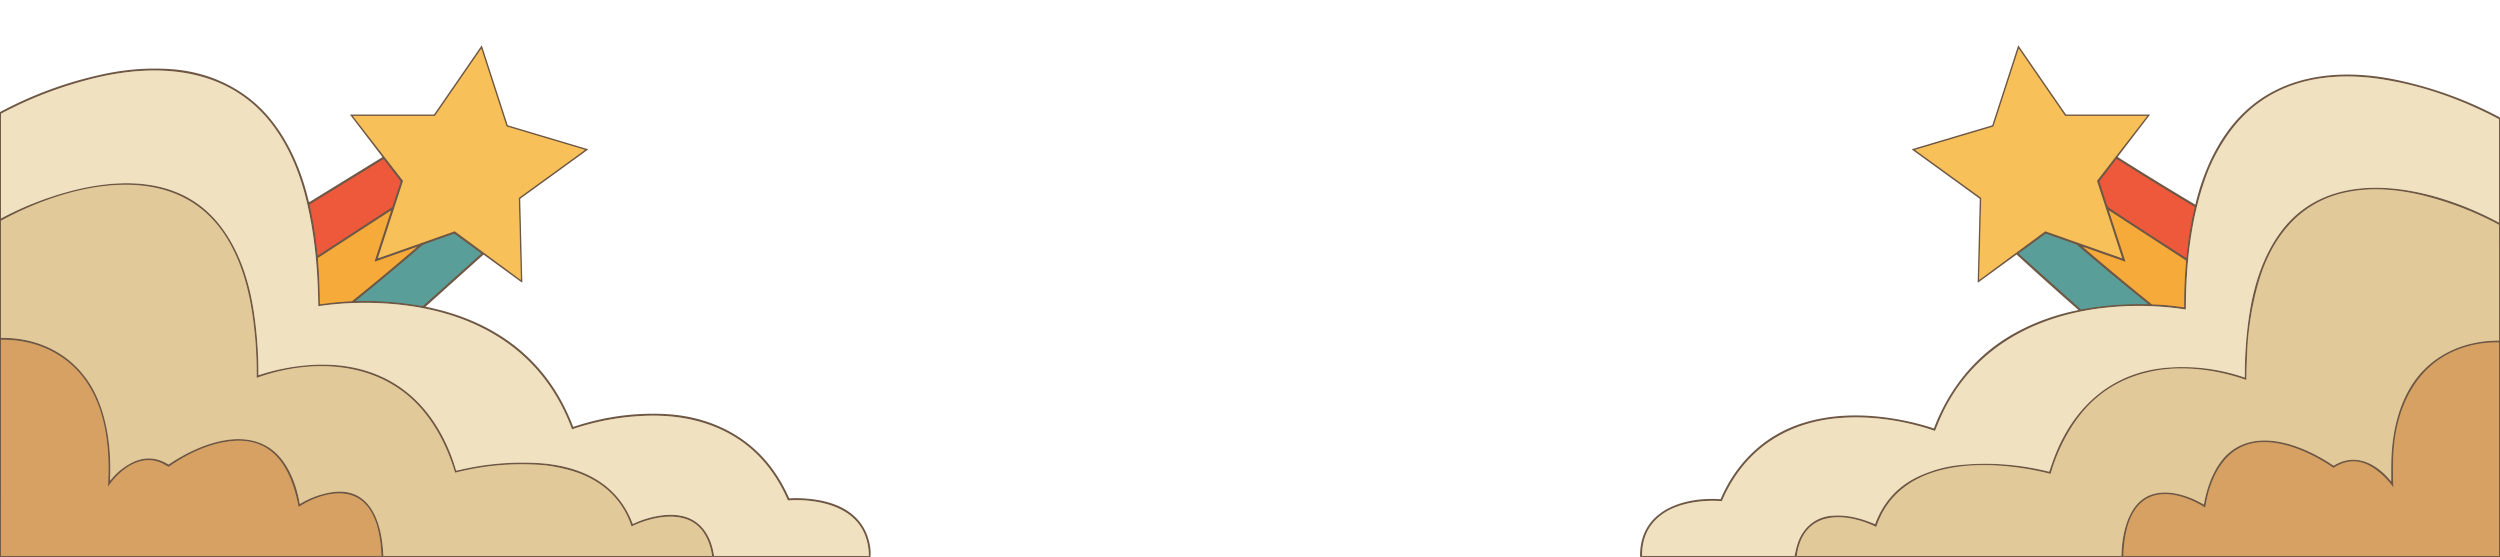 <?xml version="1.0" encoding="UTF-8" standalone="no"?>
<!DOCTYPE svg PUBLIC "-//W3C//DTD SVG 1.1//EN" "http://www.w3.org/Graphics/SVG/1.1/DTD/svg11.dtd">
<svg xmlns="http://www.w3.org/2000/svg" version="1.1" viewBox="0.00 0.00 3066.00 683.00">
<g stroke-width="2.00" fill="none" stroke-linecap="butt">
<path stroke="#b38c4f" vector-effect="non-scaling-stroke" d="
  M 621.38 155.22
  A 0.34 0.34 0.0 0 1 621.15 155.00
  L 590.48 60.35
  A 0.34 0.34 0.0 0 0 589.88 60.26
  L 533.52 142.03
  A 0.34 0.34 0.0 0 1 533.24 142.18
  L 433.37 142.17
  A 0.34 0.34 0.0 0 0 433.10 142.72
  L 494.26 221.68
  A 0.34 0.34 0.0 0 1 494.31 221.99
  L 463.68 316.09
  A 0.34 0.34 0.0 0 0 464.12 316.51
  L 557.53 283.58
  A 0.34 0.34 0.0 0 1 557.84 283.63
  L 638.21 342.91
  A 0.34 0.34 0.0 0 0 638.75 342.62
  L 636.18 242.87
  A 0.34 0.34 0.0 0 1 636.32 242.58
  L 716.85 184.20
  A 0.34 0.34 0.0 0 0 716.75 183.60
  L 621.38 155.22"
/>
<path stroke="#af9d83" vector-effect="non-scaling-stroke" d="
  M 390.31 375.16
  C 389.68 328.77 385.59 283.02 373.94 238.64
  C 364.80 203.86 349.05 168.98 325.10 142.14
  C 271.37 81.94 189.64 78.04 116.47 95.71
  Q 56.31 110.24 1.71 139.23
  Q 1.21 139.49 1.21 140.05
  L 1.21 267.45
  A 0.26 0.26 0.0 0 0 1.59 267.68
  Q 31.11 251.94 63.01 241.34
  C 133.66 217.87 220.26 210.60 271.26 278.26
  C 293.86 308.23 305.68 345.28 311.26 381.99
  Q 317.13 420.61 316.98 459.65
  Q 316.98 460.15 317.45 459.99
  Q 341.93 451.79 369.13 448.67
  C 423.73 442.41 475.74 454.63 514.28 495.11
  C 535.43 517.32 550.75 546.98 559.20 576.36
  A 0.99 0.99 0.0 0 0 560.38 577.05
  Q 607.55 565.51 656.01 567.64
  C 708.27 569.94 756.09 589.86 775.75 641.85
  A 0.74 0.74 0.0 0 0 776.76 642.26
  C 794.35 633.98 818.24 628.43 837.38 632.96
  C 860.68 638.48 872.43 658.59 875.67 681.29
  Q 875.74 681.79 876.25 681.79
  L 1065.00 681.79
  A 0.56 0.55 89.5 0 0 1065.55 681.22
  C 1064.59 638.13 1033.79 619.40 995.24 614.51
  Q 981.03 612.71 966.89 613.73
  A 0.91 0.90 -13.3 0 1 966.00 613.18
  Q 958.23 594.95 946.64 578.59
  C 911.05 528.35 854.50 508.24 794.51 509.88
  Q 746.85 511.18 701.79 526.46
  A 0.33 0.33 0.0 0 1 701.38 526.26
  Q 667.88 436.28 581.68 397.48
  C 551.14 383.73 517.27 376.04 483.50 373.05
  Q 436.04 368.85 390.74 375.52
  Q 390.31 375.59 390.31 375.16"
/>
<path stroke="#ae5840" vector-effect="non-scaling-stroke" d="
  M 388.83 306.38
  Q 389.17 309.60 389.52 312.57
  A 0.52 0.51 70.6 0 0 390.31 312.95
  L 480.46 254.22
  Q 481.06 253.83 481.28 253.15
  L 491.11 223.00
  A 1.10 1.08 35.9 0 0 490.94 222.00
  L 470.70 195.52
  A 0.51 0.50 -33.7 0 0 470.04 195.39
  L 380.07 250.66
  A 0.61 0.59 68.4 0 0 379.80 251.30
  Q 385.84 278.69 388.83 306.38"
/>
<path stroke="#a89170" vector-effect="non-scaling-stroke" d="
  M 557.94 579.27
  C 549.70 551.63 536.62 524.56 517.85 502.53
  C 467.19 443.06 384.35 438.47 315.21 463.30
  Q 314.69 463.49 314.69 462.92
  Q 315.24 421.32 308.68 380.26
  C 303.23 346.13 292.28 311.51 272.92 284.06
  C 208.86 193.23 81.16 227.06 1.67 270.49
  A 0.92 0.91 75.6 0 0 1.20 271.29
  L 1.20 413.76
  A 0.62 0.62 0.0 0 0 1.83 414.38
  C 53.19 413.65 98.26 440.02 119.09 487.62
  C 132.61 518.53 136.52 553.82 134.99 588.17
  Q 134.91 589.84 135.94 588.53
  Q 145.56 576.20 160.05 568.32
  Q 183.62 555.50 206.26 569.38
  Q 206.70 569.65 207.12 569.37
  C 240.47 546.84 295.21 523.58 332.68 550.82
  C 352.69 565.36 363.57 593.60 367.56 617.44
  A 0.45 0.45 0.0 0 0 368.23 617.75
  Q 384.93 607.71 404.24 604.09
  C 455.11 594.56 468.77 642.80 470.13 681.23
  A 0.58 0.58 0.0 0 0 470.71 681.79
  L 872.72 681.78
  Q 873.25 681.78 873.18 681.26
  C 871.50 668.77 866.36 655.50 857.64 646.68
  C 836.71 625.51 798.65 633.92 775.07 645.45
  A 0.54 0.53 -22.3 0 1 774.32 645.14
  C 761.48 606.55 730.73 583.93 692.07 574.98
  Q 675.64 571.18 665.99 570.43
  Q 611.53 566.19 558.63 579.65
  Q 558.10 579.79 557.94 579.27"
/>
<path stroke="#b28140" vector-effect="non-scaling-stroke" d="
  M 459.38 320.32
  L 479.43 258.73
  Q 479.61 258.18 479.12 258.49
  L 390.10 316.36
  A 0.51 0.50 -19.9 0 0 389.87 316.83
  Q 392.10 344.62 392.36 372.51
  Q 392.36 373.16 393.01 373.07
  Q 411.93 370.32 431.01 369.38
  Q 431.57 369.35 432.01 369.00
  Q 471.89 336.85 510.71 303.43
  A 0.21 0.20 -74.8 0 0 510.51 303.08
  L 459.95 320.88
  Q 459.10 321.18 459.38 320.32"
/>
<path stroke="#647b6f" vector-effect="non-scaling-stroke" d="
  M 516.32 302.29
  C 486.48 328.09 461.59 348.46 436.96 368.65
  Q 436.43 369.09 437.11 369.07
  Q 477.75 368.26 517.78 375.25
  Q 518.46 375.36 518.97 374.90
  L 589.69 311.49
  A 0.70 0.70 0.0 0 0 589.63 310.40
  L 557.78 287.20
  A 1.58 1.55 -36.1 0 0 556.36 286.99
  Q 538.43 293.10 521.12 299.45
  Q 518.47 300.42 516.32 302.29"
/>
<path stroke="#a27d54" vector-effect="non-scaling-stroke" d="
  M 132.41 596.32
  C 134.82 554.08 131.25 507.69 107.65 470.86
  C 84.53 434.79 44.13 415.96 1.69 416.76
  A 0.50 0.50 0.0 0 0 1.20 417.26
  L 1.19 681.23
  A 0.55 0.54 0.0 0 0 1.74 681.77
  L 467.02 681.77
  Q 467.76 681.77 467.73 681.04
  C 466.80 659.24 462.65 630.45 444.92 615.18
  C 423.08 596.37 388.44 607.30 366.74 621.51
  A 0.45 0.45 0.0 0 1 366.05 621.22
  C 357.87 578.64 338.35 537.02 286.49 540.79
  C 258.71 542.81 230.24 556.12 207.23 572.31
  Q 206.80 572.61 206.35 572.37
  Q 203.94 571.08 201.59 569.73
  C 174.90 554.36 147.42 575.04 132.82 596.46
  A 0.23 0.22 -26.1 0 1 132.41 596.32"
/>
<path stroke="#b38c4f" vector-effect="non-scaling-stroke" d="
  M 2349.22 183.62
  A 0.32 0.32 0.0 0 0 2349.13 184.18
  L 2429.69 242.57
  A 0.32 0.32 0.0 0 1 2429.83 242.84
  L 2427.25 342.68
  A 0.32 0.32 0.0 0 0 2427.76 342.94
  L 2508.16 283.63
  A 0.32 0.32 0.0 0 1 2508.46 283.59
  L 2601.92 316.50
  A 0.32 0.32 0.0 0 0 2602.33 316.10
  L 2571.68 221.96
  A 0.32 0.32 0.0 0 1 2571.73 221.67
  L 2632.93 142.70
  A 0.32 0.32 0.0 0 0 2632.68 142.18
  L 2532.80 142.18
  A 0.32 0.32 0.0 0 1 2532.53 142.04
  L 2476.13 60.22
  A 0.32 0.32 0.0 0 0 2475.56 60.31
  L 2444.85 155.03
  A 0.32 0.32 0.0 0 1 2444.64 155.24
  L 2349.22 183.62"
/>
<path stroke="#af9d83" vector-effect="non-scaling-stroke" d="
  M 2680.23 379.56
  Q 2630.76 372.00 2581.00 377.53
  C 2489.73 387.66 2412.38 432.23 2376.85 519.30
  Q 2375.09 523.61 2373.30 528.02
  Q 2373.09 528.53 2372.57 528.35
  C 2336.33 516.06 2297.10 509.94 2258.76 512.50
  C 2191.19 517.02 2138.82 551.52 2111.94 614.12
  Q 2111.73 614.62 2111.19 614.58
  C 2088.34 613.00 2060.29 616.47 2041.16 628.95
  Q 2013.67 646.87 2013.90 681.43
  Q 2013.90 681.79 2014.26 681.79
  L 2200.26 681.79
  A 0.72 0.72 0.0 0 0 2200.97 681.20
  Q 2202.08 675.56 2203.57 670.01
  C 2209.16 649.24 2224.58 634.22 2246.51 632.46
  C 2265.08 630.97 2282.03 635.50 2299.07 642.59
  Q 2299.59 642.80 2299.79 642.28
  Q 2315.78 599.44 2358.09 581.96
  Q 2380.31 572.78 2401.77 570.49
  Q 2456.82 564.61 2512.55 578.34
  Q 2513.10 578.47 2513.28 577.94
  Q 2515.42 571.71 2517.61 565.53
  C 2540.58 500.78 2588.80 455.98 2658.96 450.80
  Q 2706.83 447.27 2752.52 462.83
  Q 2753.01 462.99 2753.00 462.47
  Q 2752.80 425.67 2757.99 389.25
  C 2763.27 352.21 2774.96 313.81 2797.63 283.64
  C 2861.80 198.25 2986.84 231.14 3064.12 272.64
  A 0.46 0.46 0.0 0 0 3064.80 272.24
  L 3064.80 147.01
  A 1.33 1.33 0.0 0 0 3064.08 145.83
  C 3017.95 121.44 2967.56 103.68 2915.51 96.44
  C 2886.66 92.43 2855.88 92.69 2827.73 99.62
  Q 2765.46 114.96 2729.51 169.20
  Q 2715.01 191.09 2706.50 213.74
  C 2686.92 265.91 2680.86 323.27 2680.77 379.10
  Q 2680.76 379.64 2680.23 379.56"
/>
<path stroke="#ae5840" vector-effect="non-scaling-stroke" d="
  M 2582.91 247.58
  C 2583.99 250.88 2583.98 253.04 2586.96 255.01
  Q 2633.57 285.87 2680.69 315.95
  A 0.54 0.53 18.9 0 0 2681.51 315.55
  Q 2684.40 284.66 2691.41 254.44
  A 0.91 0.90 22.1 0 0 2690.99 253.46
  Q 2643.10 224.99 2596.04 195.18
  A 0.41 0.41 0.0 0 0 2595.50 195.27
  L 2575.23 221.77
  A 1.60 1.57 -35.5 0 0 2574.98 223.21
  Q 2578.95 235.43 2582.91 247.58"
/>
<path stroke="#a89170" vector-effect="non-scaling-stroke" d="
  M 2514.99 580.82
  Q 2514.87 581.23 2514.45 581.13
  C 2444.22 563.23 2330.79 558.15 2301.25 645.77
  Q 2301.07 646.31 2300.56 646.06
  C 2261.42 627.29 2211.32 625.89 2203.63 681.34
  Q 2203.57 681.78 2204.02 681.78
  L 2600.74 681.78
  Q 2601.77 681.78 2601.78 680.76
  C 2602.13 659.98 2607.07 633.65 2621.41 617.92
  C 2642.55 594.74 2678.63 604.47 2702.35 618.50
  A 0.37 0.37 0.0 0 0 2702.91 618.24
  C 2706.91 595.40 2716.76 568.98 2734.87 554.31
  C 2771.87 524.35 2827.58 547.86 2861.53 570.80
  Q 2861.94 571.08 2862.37 570.82
  C 2888.82 554.70 2914.62 568.54 2932.05 589.82
  Q 2932.51 590.38 2932.51 589.66
  Q 2932.48 579.44 2932.58 569.26
  C 2932.92 535.45 2940.10 498.60 2959.04 470.28
  C 2982.67 434.96 3021.96 417.63 3064.17 417.66
  Q 3064.80 417.66 3064.80 417.04
  L 3064.79 276.46
  Q 3064.79 275.90 3064.32 275.59
  Q 3062.97 274.72 3061.54 273.97
  Q 3029.30 257.05 2994.57 246.19
  C 2954.71 233.73 2913.26 227.22 2873.02 236.84
  C 2817.01 250.23 2784.37 294.73 2769.44 347.80
  Q 2757.75 389.35 2755.92 432.52
  Q 2754.96 454.90 2755.04 465.59
  Q 2755.05 466.14 2754.53 465.96
  C 2719.15 453.43 2677.87 447.93 2641.46 454.94
  Q 2574.18 467.89 2538.40 527.18
  Q 2523.13 552.49 2514.99 580.82"
/>
<path stroke="#b28140" vector-effect="non-scaling-stroke" d="
  M 2606.13 320.94
  L 2555.49 303.11
  A 0.21 0.20 74.9 0 0 2555.29 303.46
  Q 2596.47 338.79 2638.72 372.85
  A 1.86 1.85 65.0 0 0 2639.81 373.25
  Q 2658.99 373.88 2677.97 376.82
  A 0.55 0.53 -85.5 0 0 2678.59 376.28
  Q 2678.45 348.31 2680.99 320.45
  A 1.27 1.27 0.0 0 0 2680.42 319.27
  L 2586.93 258.54
  Q 2586.33 258.16 2586.55 258.83
  L 2606.67 320.41
  Q 2606.93 321.22 2606.13 320.94"
/>
<path stroke="#647b6f" vector-effect="non-scaling-stroke" d="
  M 2544.32 299.16
  Q 2527.72 293.33 2509.76 286.96
  A 1.63 1.61 36.7 0 0 2508.26 287.17
  L 2476.28 310.41
  A 0.67 0.67 0.0 0 0 2476.22 311.45
  L 2551.90 379.22
  A 0.76 0.76 0.0 0 0 2552.55 379.40
  Q 2592.55 372.04 2633.23 373.01
  A 0.47 0.46 -24.9 0 0 2633.54 372.18
  Q 2589.81 337.18 2547.63 300.84
  Q 2546.60 299.96 2544.32 299.16"
/>
<path stroke="#a27d54" vector-effect="non-scaling-stroke" d="
  M 2934.85 597.50
  Q 2925.62 584.08 2911.24 574.32
  Q 2886.78 557.73 2862.27 573.60
  Q 2861.83 573.88 2861.41 573.59
  C 2836.38 556.33 2800.12 539.46 2769.25 542.62
  C 2728.04 546.84 2710.11 586.10 2704.59 622.08
  Q 2704.50 622.65 2704.01 622.34
  C 2678.74 606.35 2639.68 594.53 2618.65 624.82
  C 2607.81 640.44 2604.62 663.16 2604.17 681.41
  Q 2604.16 681.77 2604.52 681.77
  L 3064.26 681.77
  A 0.53 0.53 0.0 0 0 3064.79 681.24
  L 3064.79 420.76
  A 0.75 0.75 0.0 0 0 3064.05 420.01
  Q 3044.76 419.58 3026.01 424.84
  C 2964.02 442.20 2937.58 499.61 2935.12 559.26
  Q 2934.34 578.30 2935.23 597.37
  Q 2935.26 598.10 2934.85 597.50"
/>
</g>
<path fill="#6e5845" d="
  M 1067.45 683.00
  L 0.00 683.00
  L 0.00 137.41
  Q 59.84 105.36 126.24 91.04
  Q 169.85 81.63 211.98 84.98
  C 257.03 88.56 299.62 108.44 329.16 143.10
  C 354.11 172.37 369.98 209.86 378.69 247.19
  A 0.69 0.69 0.0 0 0 379.73 247.62
  L 468.39 193.13
  A 0.74 0.74 0.0 0 0 468.59 192.05
  L 429.38 140.82
  A 0.24 0.24 0.0 0 1 429.57 140.43
  L 531.76 140.43
  A 1.00 0.99 -72.0 0 0 532.57 140.01
  L 590.38 56.17
  Q 590.86 55.48 591.12 56.28
  L 622.53 153.21
  Q 622.68 153.66 623.14 153.80
  L 720.97 182.92
  A 0.34 0.34 0.0 0 1 721.07 183.52
  L 638.41 243.46
  Q 638.00 243.76 638.01 244.27
  L 640.58 345.79
  A 0.55 0.55 0.0 0 1 639.71 346.25
  L 593.36 312.50
  Q 592.99 312.23 592.65 312.54
  L 522.18 375.81
  Q 521.82 376.13 522.29 376.23
  Q 551.15 382.12 575.28 392.03
  Q 667.03 429.71 702.76 523.06
  Q 702.96 523.57 703.48 523.40
  Q 759.58 504.67 817.21 507.86
  C 868.34 510.68 916.07 532.77 946.85 574.64
  Q 959.04 591.23 967.68 610.76
  Q 967.88 611.21 968.37 611.18
  Q 981.87 610.35 997.99 612.46
  C 1031.85 616.88 1060.78 633.24 1066.94 669.50
  Q 1068.23 677.08 1067.45 683.00
  Z
  M 621.38 155.22
  A 0.34 0.34 0.0 0 1 621.15 155.00
  L 590.48 60.35
  A 0.34 0.34 0.0 0 0 589.88 60.26
  L 533.52 142.03
  A 0.34 0.34 0.0 0 1 533.24 142.18
  L 433.37 142.17
  A 0.34 0.34 0.0 0 0 433.10 142.72
  L 494.26 221.68
  A 0.34 0.34 0.0 0 1 494.31 221.99
  L 463.68 316.09
  A 0.34 0.34 0.0 0 0 464.12 316.51
  L 557.53 283.58
  A 0.34 0.34 0.0 0 1 557.84 283.63
  L 638.21 342.91
  A 0.34 0.34 0.0 0 0 638.75 342.62
  L 636.18 242.87
  A 0.34 0.34 0.0 0 1 636.32 242.58
  L 716.85 184.20
  A 0.34 0.34 0.0 0 0 716.75 183.60
  L 621.38 155.22
  Z
  M 390.31 375.16
  C 389.68 328.77 385.59 283.02 373.94 238.64
  C 364.80 203.86 349.05 168.98 325.10 142.14
  C 271.37 81.94 189.64 78.04 116.47 95.71
  Q 56.31 110.24 1.71 139.23
  Q 1.21 139.49 1.21 140.05
  L 1.21 267.45
  A 0.26 0.26 0.0 0 0 1.59 267.68
  Q 31.11 251.94 63.01 241.34
  C 133.66 217.87 220.26 210.60 271.26 278.26
  C 293.86 308.23 305.68 345.28 311.26 381.99
  Q 317.13 420.61 316.98 459.65
  Q 316.98 460.15 317.45 459.99
  Q 341.93 451.79 369.13 448.67
  C 423.73 442.41 475.74 454.63 514.28 495.11
  C 535.43 517.32 550.75 546.98 559.20 576.36
  A 0.99 0.99 0.0 0 0 560.38 577.05
  Q 607.55 565.51 656.01 567.64
  C 708.27 569.94 756.09 589.86 775.75 641.85
  A 0.74 0.74 0.0 0 0 776.76 642.26
  C 794.35 633.98 818.24 628.43 837.38 632.96
  C 860.68 638.48 872.43 658.59 875.67 681.29
  Q 875.74 681.79 876.25 681.79
  L 1065.00 681.79
  A 0.56 0.55 89.5 0 0 1065.55 681.22
  C 1064.59 638.13 1033.79 619.40 995.24 614.51
  Q 981.03 612.71 966.89 613.73
  A 0.91 0.90 -13.3 0 1 966.00 613.18
  Q 958.23 594.95 946.64 578.59
  C 911.05 528.35 854.50 508.24 794.51 509.88
  Q 746.85 511.18 701.79 526.46
  A 0.33 0.33 0.0 0 1 701.38 526.26
  Q 667.88 436.28 581.68 397.48
  C 551.14 383.73 517.27 376.04 483.50 373.05
  Q 436.04 368.85 390.74 375.52
  Q 390.31 375.59 390.31 375.16
  Z
  M 388.83 306.38
  Q 389.17 309.60 389.52 312.57
  A 0.52 0.51 70.6 0 0 390.31 312.95
  L 480.46 254.22
  Q 481.06 253.83 481.28 253.15
  L 491.11 223.00
  A 1.10 1.08 35.9 0 0 490.94 222.00
  L 470.70 195.52
  A 0.51 0.50 -33.7 0 0 470.04 195.39
  L 380.07 250.66
  A 0.61 0.59 68.4 0 0 379.80 251.30
  Q 385.84 278.69 388.83 306.38
  Z
  M 557.94 579.27
  C 549.70 551.63 536.62 524.56 517.85 502.53
  C 467.19 443.06 384.35 438.47 315.21 463.30
  Q 314.69 463.49 314.69 462.92
  Q 315.24 421.32 308.68 380.26
  C 303.23 346.13 292.28 311.51 272.92 284.06
  C 208.86 193.23 81.16 227.06 1.67 270.49
  A 0.92 0.91 75.6 0 0 1.20 271.29
  L 1.20 413.76
  A 0.62 0.62 0.0 0 0 1.83 414.38
  C 53.19 413.65 98.26 440.02 119.09 487.62
  C 132.61 518.53 136.52 553.82 134.99 588.17
  Q 134.91 589.84 135.94 588.53
  Q 145.56 576.20 160.05 568.32
  Q 183.62 555.50 206.26 569.38
  Q 206.70 569.65 207.12 569.37
  C 240.47 546.84 295.21 523.58 332.68 550.82
  C 352.69 565.36 363.57 593.60 367.56 617.44
  A 0.45 0.45 0.0 0 0 368.23 617.75
  Q 384.93 607.71 404.24 604.09
  C 455.11 594.56 468.77 642.80 470.13 681.23
  A 0.58 0.58 0.0 0 0 470.71 681.79
  L 872.72 681.78
  Q 873.25 681.78 873.18 681.26
  C 871.50 668.77 866.36 655.50 857.64 646.68
  C 836.71 625.51 798.65 633.92 775.07 645.45
  A 0.54 0.53 -22.3 0 1 774.32 645.14
  C 761.48 606.55 730.73 583.93 692.07 574.98
  Q 675.64 571.18 665.99 570.43
  Q 611.53 566.19 558.63 579.65
  Q 558.10 579.79 557.94 579.27
  Z
  M 459.38 320.32
  L 479.43 258.73
  Q 479.61 258.18 479.12 258.49
  L 390.10 316.36
  A 0.51 0.50 -19.9 0 0 389.87 316.83
  Q 392.10 344.62 392.36 372.51
  Q 392.36 373.16 393.01 373.07
  Q 411.93 370.32 431.01 369.38
  Q 431.57 369.35 432.01 369.00
  Q 471.89 336.85 510.71 303.43
  A 0.21 0.20 -74.8 0 0 510.51 303.08
  L 459.95 320.88
  Q 459.10 321.18 459.38 320.32
  Z
  M 516.32 302.29
  C 486.48 328.09 461.59 348.46 436.96 368.65
  Q 436.43 369.09 437.11 369.07
  Q 477.75 368.26 517.78 375.25
  Q 518.46 375.36 518.97 374.90
  L 589.69 311.49
  A 0.70 0.70 0.0 0 0 589.63 310.40
  L 557.78 287.20
  A 1.58 1.55 -36.1 0 0 556.36 286.99
  Q 538.43 293.10 521.12 299.45
  Q 518.47 300.42 516.32 302.29
  Z
  M 132.41 596.32
  C 134.82 554.08 131.25 507.69 107.65 470.86
  C 84.53 434.79 44.13 415.96 1.69 416.76
  A 0.50 0.50 0.0 0 0 1.20 417.26
  L 1.19 681.23
  A 0.55 0.54 0.0 0 0 1.74 681.77
  L 467.02 681.77
  Q 467.76 681.77 467.73 681.04
  C 466.80 659.24 462.65 630.45 444.92 615.18
  C 423.08 596.37 388.44 607.30 366.74 621.51
  A 0.45 0.45 0.0 0 1 366.05 621.22
  C 357.87 578.64 338.35 537.02 286.49 540.79
  C 258.71 542.81 230.24 556.12 207.23 572.31
  Q 206.80 572.61 206.35 572.37
  Q 203.94 571.08 201.59 569.73
  C 174.90 554.36 147.42 575.04 132.82 596.46
  A 0.23 0.22 -26.1 0 1 132.41 596.32
  Z"
/>
<path fill="#6e5845" d="
  M 3066.00 144.08
  L 3066.00 683.00
  L 2011.45 683.00
  Q 2011.17 679.21 2011.80 673.01
  C 2016.81 623.41 2068.27 609.40 2109.59 612.21
  Q 2110.11 612.24 2110.32 611.76
  C 2129.95 566.35 2165.31 532.67 2212.76 518.32
  C 2245.34 508.46 2279.92 507.56 2313.74 512.14
  Q 2343.72 516.20 2371.23 525.26
  Q 2371.73 525.43 2371.92 524.94
  C 2390.97 474.96 2424.85 433.74 2471.82 408.05
  Q 2507.30 388.64 2548.53 380.39
  Q 2549.19 380.26 2548.68 379.82
  Q 2510.55 346.53 2473.31 312.25
  Q 2473.16 312.12 2473.00 312.23
  L 2426.12 346.37
  A 0.45 0.45 0.0 0 1 2425.41 346.00
  L 2427.98 244.36
  A 1.16 1.15 -72.0 0 0 2427.50 243.40
  L 2345.29 183.79
  Q 2344.36 183.12 2345.46 182.79
  L 2442.87 153.79
  Q 2443.32 153.66 2443.46 153.22
  L 2474.89 56.28
  Q 2475.15 55.48 2475.63 56.18
  L 2533.14 139.59
  Q 2533.72 140.44 2534.74 140.44
  L 2636.23 140.43
  Q 2636.91 140.43 2636.50 140.97
  L 2597.58 191.83
  Q 2597.04 192.53 2597.79 193.00
  Q 2644.44 222.47 2691.84 250.71
  Q 2692.37 251.02 2692.52 250.42
  C 2700.85 215.81 2714.99 181.99 2737.09 154.39
  C 2787.68 91.22 2866.46 82.40 2940.98 98.36
  Q 3006.69 112.44 3066.00 144.08
  Z
  M 2349.22 183.62
  A 0.32 0.32 0.0 0 0 2349.13 184.18
  L 2429.69 242.57
  A 0.32 0.32 0.0 0 1 2429.83 242.84
  L 2427.25 342.68
  A 0.32 0.32 0.0 0 0 2427.76 342.94
  L 2508.16 283.63
  A 0.32 0.32 0.0 0 1 2508.46 283.59
  L 2601.92 316.50
  A 0.32 0.32 0.0 0 0 2602.33 316.10
  L 2571.68 221.96
  A 0.32 0.32 0.0 0 1 2571.73 221.67
  L 2632.93 142.70
  A 0.32 0.32 0.0 0 0 2632.68 142.18
  L 2532.80 142.18
  A 0.32 0.32 0.0 0 1 2532.53 142.04
  L 2476.13 60.22
  A 0.32 0.32 0.0 0 0 2475.56 60.31
  L 2444.85 155.03
  A 0.32 0.32 0.0 0 1 2444.64 155.24
  L 2349.22 183.62
  Z
  M 2680.23 379.56
  Q 2630.76 372.00 2581.00 377.53
  C 2489.73 387.66 2412.38 432.23 2376.85 519.30
  Q 2375.09 523.61 2373.30 528.02
  Q 2373.09 528.53 2372.57 528.35
  C 2336.33 516.06 2297.10 509.94 2258.76 512.50
  C 2191.19 517.02 2138.82 551.52 2111.94 614.12
  Q 2111.73 614.62 2111.19 614.58
  C 2088.34 613.00 2060.29 616.47 2041.16 628.95
  Q 2013.67 646.87 2013.90 681.43
  Q 2013.90 681.79 2014.26 681.79
  L 2200.26 681.79
  A 0.72 0.72 0.0 0 0 2200.97 681.20
  Q 2202.08 675.56 2203.57 670.01
  C 2209.16 649.24 2224.58 634.22 2246.51 632.46
  C 2265.08 630.97 2282.03 635.50 2299.07 642.59
  Q 2299.59 642.80 2299.79 642.28
  Q 2315.78 599.44 2358.09 581.96
  Q 2380.31 572.78 2401.77 570.49
  Q 2456.82 564.61 2512.55 578.34
  Q 2513.10 578.47 2513.28 577.94
  Q 2515.42 571.71 2517.61 565.53
  C 2540.58 500.78 2588.80 455.98 2658.96 450.80
  Q 2706.83 447.27 2752.52 462.83
  Q 2753.01 462.99 2753.00 462.47
  Q 2752.80 425.67 2757.99 389.25
  C 2763.27 352.21 2774.96 313.81 2797.63 283.64
  C 2861.80 198.25 2986.84 231.14 3064.12 272.64
  A 0.46 0.46 0.0 0 0 3064.80 272.24
  L 3064.80 147.01
  A 1.33 1.33 0.0 0 0 3064.08 145.83
  C 3017.95 121.44 2967.56 103.68 2915.51 96.44
  C 2886.66 92.43 2855.88 92.69 2827.73 99.62
  Q 2765.46 114.96 2729.51 169.20
  Q 2715.01 191.09 2706.50 213.74
  C 2686.92 265.91 2680.86 323.27 2680.77 379.10
  Q 2680.76 379.64 2680.23 379.56
  Z
  M 2582.91 247.58
  C 2583.99 250.88 2583.98 253.04 2586.96 255.01
  Q 2633.57 285.87 2680.69 315.95
  A 0.54 0.53 18.9 0 0 2681.51 315.55
  Q 2684.40 284.66 2691.41 254.44
  A 0.91 0.90 22.1 0 0 2690.99 253.46
  Q 2643.10 224.99 2596.04 195.18
  A 0.41 0.41 0.0 0 0 2595.50 195.27
  L 2575.23 221.77
  A 1.60 1.57 -35.5 0 0 2574.98 223.21
  Q 2578.95 235.43 2582.91 247.58
  Z
  M 2514.99 580.82
  Q 2514.87 581.23 2514.45 581.13
  C 2444.22 563.23 2330.79 558.15 2301.25 645.77
  Q 2301.07 646.31 2300.56 646.06
  C 2261.42 627.29 2211.32 625.89 2203.63 681.34
  Q 2203.57 681.78 2204.02 681.78
  L 2600.74 681.78
  Q 2601.77 681.78 2601.78 680.76
  C 2602.13 659.98 2607.07 633.65 2621.41 617.92
  C 2642.55 594.74 2678.63 604.47 2702.35 618.50
  A 0.37 0.37 0.0 0 0 2702.91 618.24
  C 2706.91 595.40 2716.76 568.98 2734.87 554.31
  C 2771.87 524.35 2827.58 547.86 2861.53 570.80
  Q 2861.94 571.08 2862.37 570.82
  C 2888.82 554.70 2914.62 568.54 2932.05 589.82
  Q 2932.51 590.38 2932.51 589.66
  Q 2932.48 579.44 2932.58 569.26
  C 2932.92 535.45 2940.10 498.60 2959.04 470.28
  C 2982.67 434.96 3021.96 417.63 3064.17 417.66
  Q 3064.80 417.66 3064.80 417.04
  L 3064.79 276.46
  Q 3064.79 275.90 3064.32 275.59
  Q 3062.97 274.72 3061.54 273.97
  Q 3029.30 257.05 2994.57 246.19
  C 2954.71 233.73 2913.26 227.22 2873.02 236.84
  C 2817.01 250.23 2784.37 294.73 2769.44 347.80
  Q 2757.75 389.35 2755.92 432.52
  Q 2754.96 454.90 2755.04 465.59
  Q 2755.05 466.14 2754.53 465.96
  C 2719.15 453.43 2677.87 447.93 2641.46 454.94
  Q 2574.18 467.89 2538.40 527.18
  Q 2523.13 552.49 2514.99 580.82
  Z
  M 2606.13 320.94
  L 2555.49 303.11
  A 0.21 0.20 74.9 0 0 2555.29 303.46
  Q 2596.47 338.79 2638.72 372.85
  A 1.86 1.85 65.0 0 0 2639.81 373.25
  Q 2658.99 373.88 2677.97 376.82
  A 0.55 0.53 -85.5 0 0 2678.59 376.28
  Q 2678.45 348.31 2680.99 320.45
  A 1.27 1.27 0.0 0 0 2680.42 319.27
  L 2586.93 258.54
  Q 2586.33 258.16 2586.55 258.83
  L 2606.67 320.41
  Q 2606.93 321.22 2606.13 320.94
  Z
  M 2544.32 299.16
  Q 2527.72 293.33 2509.76 286.96
  A 1.63 1.61 36.7 0 0 2508.26 287.17
  L 2476.28 310.41
  A 0.67 0.67 0.0 0 0 2476.22 311.45
  L 2551.90 379.22
  A 0.76 0.76 0.0 0 0 2552.55 379.40
  Q 2592.55 372.04 2633.23 373.01
  A 0.47 0.46 -24.9 0 0 2633.54 372.18
  Q 2589.81 337.18 2547.63 300.84
  Q 2546.60 299.96 2544.32 299.16
  Z
  M 2934.85 597.50
  Q 2925.62 584.08 2911.24 574.32
  Q 2886.78 557.73 2862.27 573.60
  Q 2861.83 573.88 2861.41 573.59
  C 2836.38 556.33 2800.12 539.46 2769.25 542.62
  C 2728.04 546.84 2710.11 586.10 2704.59 622.08
  Q 2704.50 622.65 2704.01 622.34
  C 2678.74 606.35 2639.68 594.53 2618.65 624.82
  C 2607.81 640.44 2604.62 663.16 2604.17 681.41
  Q 2604.16 681.77 2604.52 681.77
  L 3064.26 681.77
  A 0.53 0.53 0.0 0 0 3064.79 681.24
  L 3064.79 420.76
  A 0.75 0.75 0.0 0 0 3064.05 420.01
  Q 3044.76 419.58 3026.01 424.84
  C 2964.02 442.20 2937.58 499.61 2935.12 559.26
  Q 2934.34 578.30 2935.23 597.37
  Q 2935.26 598.10 2934.85 597.50
  Z"
/>
<path fill="#f8c059" d="
  M 2349.22 183.62
  L 2444.64 155.24
  A 0.32 0.32 0.0 0 0 2444.85 155.03
  L 2475.56 60.31
  A 0.32 0.32 0.0 0 1 2476.13 60.22
  L 2532.53 142.04
  A 0.32 0.32 0.0 0 0 2532.80 142.18
  L 2632.68 142.18
  A 0.32 0.32 0.0 0 1 2632.93 142.70
  L 2571.73 221.67
  A 0.32 0.32 0.0 0 0 2571.68 221.96
  L 2602.33 316.10
  A 0.32 0.32 0.0 0 1 2601.92 316.50
  L 2508.46 283.59
  A 0.32 0.32 0.0 0 0 2508.16 283.63
  L 2427.76 342.94
  A 0.32 0.32 0.0 0 1 2427.25 342.68
  L 2429.83 242.84
  A 0.32 0.32 0.0 0 0 2429.69 242.57
  L 2349.13 184.18
  A 0.32 0.32 0.0 0 1 2349.22 183.62
  Z"
/>
<path fill="#f8c059" d="
  M 621.38 155.22
  L 716.75 183.60
  A 0.34 0.34 0.0 0 1 716.85 184.20
  L 636.32 242.58
  A 0.34 0.34 0.0 0 0 636.18 242.87
  L 638.75 342.62
  A 0.34 0.34 0.0 0 1 638.21 342.91
  L 557.84 283.63
  A 0.34 0.34 0.0 0 0 557.53 283.58
  L 464.12 316.51
  A 0.34 0.34 0.0 0 1 463.68 316.09
  L 494.31 221.99
  A 0.34 0.34 0.0 0 0 494.26 221.68
  L 433.10 142.72
  A 0.34 0.34 0.0 0 1 433.37 142.17
  L 533.24 142.18
  A 0.34 0.34 0.0 0 0 533.52 142.03
  L 589.88 60.26
  A 0.34 0.34 0.0 0 1 590.48 60.35
  L 621.15 155.00
  A 0.34 0.34 0.0 0 0 621.38 155.22
  Z"
/>
<path fill="#f0e1c1" d="
  M 390.74 375.52
  Q 436.04 368.85 483.50 373.05
  C 517.27 376.04 551.14 383.73 581.68 397.48
  Q 667.88 436.28 701.38 526.26
  A 0.33 0.33 0.0 0 0 701.79 526.46
  Q 746.85 511.18 794.51 509.88
  C 854.50 508.24 911.05 528.35 946.64 578.59
  Q 958.23 594.95 966.00 613.18
  A 0.91 0.90 -13.3 0 0 966.89 613.73
  Q 981.03 612.71 995.24 614.51
  C 1033.79 619.40 1064.59 638.13 1065.55 681.22
  A 0.56 0.55 89.5 0 1 1065.00 681.79
  L 876.25 681.79
  Q 875.74 681.79 875.67 681.29
  C 872.43 658.59 860.68 638.48 837.38 632.96
  C 818.24 628.43 794.35 633.98 776.76 642.26
  A 0.74 0.74 0.0 0 1 775.75 641.85
  C 756.09 589.86 708.27 569.94 656.01 567.64
  Q 607.55 565.51 560.38 577.05
  A 0.99 0.99 0.0 0 1 559.20 576.36
  C 550.75 546.98 535.43 517.32 514.28 495.11
  C 475.74 454.63 423.73 442.41 369.13 448.67
  Q 341.93 451.79 317.45 459.99
  Q 316.98 460.15 316.98 459.65
  Q 317.13 420.61 311.26 381.99
  C 305.68 345.28 293.86 308.23 271.26 278.26
  C 220.26 210.60 133.66 217.87 63.01 241.34
  Q 31.11 251.94 1.59 267.68
  A 0.26 0.26 0.0 0 1 1.21 267.45
  L 1.21 140.05
  Q 1.21 139.49 1.71 139.23
  Q 56.31 110.24 116.47 95.71
  C 189.64 78.04 271.37 81.94 325.10 142.14
  C 349.05 168.98 364.80 203.86 373.94 238.64
  C 385.59 283.02 389.68 328.77 390.31 375.16
  Q 390.31 375.59 390.74 375.52
  Z"
/>
<path fill="#f0e1c1" d="
  M 2680.77 379.10
  C 2680.86 323.27 2686.92 265.91 2706.50 213.74
  Q 2715.01 191.09 2729.51 169.20
  Q 2765.46 114.96 2827.73 99.62
  C 2855.88 92.69 2886.66 92.43 2915.51 96.44
  C 2967.56 103.68 3017.95 121.44 3064.08 145.83
  A 1.33 1.33 0.0 0 1 3064.80 147.01
  L 3064.80 272.24
  A 0.46 0.46 0.0 0 1 3064.12 272.64
  C 2986.84 231.14 2861.80 198.25 2797.63 283.64
  C 2774.96 313.81 2763.27 352.21 2757.99 389.25
  Q 2752.80 425.67 2753.00 462.47
  Q 2753.01 462.99 2752.52 462.83
  Q 2706.83 447.27 2658.96 450.80
  C 2588.80 455.98 2540.58 500.78 2517.61 565.53
  Q 2515.42 571.71 2513.28 577.94
  Q 2513.10 578.47 2512.55 578.34
  Q 2456.82 564.61 2401.77 570.49
  Q 2380.31 572.78 2358.09 581.96
  Q 2315.78 599.44 2299.79 642.28
  Q 2299.59 642.80 2299.07 642.59
  C 2282.03 635.50 2265.08 630.97 2246.51 632.46
  C 2224.58 634.22 2209.16 649.24 2203.57 670.01
  Q 2202.08 675.56 2200.97 681.20
  A 0.72 0.72 0.0 0 1 2200.26 681.79
  L 2014.26 681.79
  Q 2013.90 681.79 2013.90 681.43
  Q 2013.67 646.87 2041.16 628.95
  C 2060.29 616.47 2088.34 613.00 2111.19 614.58
  Q 2111.73 614.62 2111.94 614.12
  C 2138.82 551.52 2191.19 517.02 2258.76 512.50
  C 2297.10 509.94 2336.33 516.06 2372.57 528.35
  Q 2373.09 528.53 2373.30 528.02
  Q 2375.09 523.61 2376.85 519.30
  C 2412.38 432.23 2489.73 387.66 2581.00 377.53
  Q 2630.76 372.00 2680.23 379.56
  Q 2680.76 379.64 2680.77 379.10
  Z"
/>
<path fill="#ee583b" d="
  M 2582.91 247.58
  Q 2578.95 235.43 2574.98 223.21
  A 1.60 1.57 -35.5 0 1 2575.23 221.77
  L 2595.50 195.27
  A 0.41 0.41 0.0 0 1 2596.04 195.18
  Q 2643.10 224.99 2690.99 253.46
  A 0.91 0.90 22.1 0 1 2691.41 254.44
  Q 2684.40 284.66 2681.51 315.55
  A 0.54 0.53 18.9 0 1 2680.69 315.95
  Q 2633.57 285.87 2586.96 255.01
  C 2583.98 253.04 2583.99 250.88 2582.91 247.58
  Z"
/>
<path fill="#ee583b" d="
  M 388.83 306.38
  Q 385.84 278.69 379.80 251.30
  A 0.61 0.59 68.4 0 1 380.07 250.66
  L 470.04 195.39
  A 0.51 0.50 -33.7 0 1 470.70 195.52
  L 490.94 222.00
  A 1.10 1.08 35.9 0 1 491.11 223.00
  L 481.28 253.15
  Q 481.06 253.83 480.46 254.22
  L 390.31 312.95
  A 0.52 0.51 70.6 0 1 389.52 312.57
  Q 389.17 309.60 388.83 306.38
  Z"
/>
<path fill="#e2c99a" d="
  M 558.63 579.65
  Q 611.53 566.19 665.99 570.43
  Q 675.64 571.18 692.07 574.98
  C 730.73 583.93 761.48 606.55 774.32 645.14
  A 0.54 0.53 -22.3 0 0 775.07 645.45
  C 798.65 633.92 836.71 625.51 857.64 646.68
  C 866.36 655.50 871.50 668.77 873.18 681.26
  Q 873.25 681.78 872.72 681.78
  L 470.71 681.79
  A 0.58 0.58 0.0 0 1 470.13 681.23
  C 468.77 642.80 455.11 594.56 404.24 604.09
  Q 384.93 607.71 368.23 617.75
  A 0.45 0.45 0.0 0 1 367.56 617.44
  C 363.57 593.60 352.69 565.36 332.68 550.82
  C 295.21 523.58 240.47 546.84 207.12 569.37
  Q 206.70 569.65 206.26 569.38
  Q 183.62 555.50 160.05 568.32
  Q 145.56 576.20 135.94 588.53
  Q 134.91 589.84 134.99 588.17
  C 136.52 553.82 132.61 518.53 119.09 487.62
  C 98.26 440.02 53.19 413.65 1.83 414.38
  A 0.62 0.62 0.0 0 1 1.20 413.76
  L 1.20 271.29
  A 0.92 0.91 75.6 0 1 1.67 270.49
  C 81.16 227.06 208.86 193.23 272.92 284.06
  C 292.28 311.51 303.23 346.13 308.68 380.26
  Q 315.24 421.32 314.69 462.92
  Q 314.69 463.49 315.21 463.30
  C 384.35 438.47 467.19 443.06 517.85 502.53
  C 536.62 524.56 549.70 551.63 557.94 579.27
  Q 558.10 579.79 558.63 579.65
  Z"
/>
<path fill="#e2c99a" d="
  M 2514.99 580.82
  Q 2523.13 552.49 2538.40 527.18
  Q 2574.18 467.89 2641.46 454.94
  C 2677.87 447.93 2719.15 453.43 2754.53 465.96
  Q 2755.05 466.14 2755.04 465.59
  Q 2754.96 454.90 2755.92 432.52
  Q 2757.75 389.35 2769.44 347.80
  C 2784.37 294.73 2817.01 250.23 2873.02 236.84
  C 2913.26 227.22 2954.71 233.73 2994.57 246.19
  Q 3029.30 257.05 3061.54 273.97
  Q 3062.97 274.72 3064.32 275.59
  Q 3064.79 275.90 3064.79 276.46
  L 3064.80 417.04
  Q 3064.80 417.66 3064.17 417.66
  C 3021.96 417.63 2982.67 434.96 2959.04 470.28
  C 2940.10 498.60 2932.92 535.45 2932.58 569.26
  Q 2932.48 579.44 2932.51 589.66
  Q 2932.51 590.38 2932.05 589.82
  C 2914.62 568.54 2888.82 554.70 2862.37 570.82
  Q 2861.94 571.08 2861.53 570.80
  C 2827.58 547.86 2771.87 524.35 2734.87 554.31
  C 2716.76 568.98 2706.91 595.40 2702.91 618.24
  A 0.37 0.37 0.0 0 1 2702.35 618.50
  C 2678.63 604.47 2642.55 594.74 2621.41 617.92
  C 2607.07 633.65 2602.13 659.98 2601.78 680.76
  Q 2601.77 681.78 2600.74 681.78
  L 2204.02 681.78
  Q 2203.57 681.78 2203.63 681.34
  C 2211.32 625.89 2261.42 627.29 2300.56 646.06
  Q 2301.07 646.31 2301.25 645.77
  C 2330.79 558.15 2444.22 563.23 2514.45 581.13
  Q 2514.87 581.23 2514.99 580.82
  Z"
/>
<path fill="#f6aa3a" d="
  M 2606.67 320.41
  L 2586.55 258.83
  Q 2586.33 258.16 2586.93 258.54
  L 2680.42 319.27
  A 1.27 1.27 0.0 0 1 2680.99 320.45
  Q 2678.45 348.31 2678.59 376.28
  A 0.55 0.53 -85.5 0 1 2677.97 376.82
  Q 2658.99 373.88 2639.81 373.25
  A 1.86 1.85 65.0 0 1 2638.72 372.85
  Q 2596.47 338.79 2555.29 303.46
  A 0.21 0.20 74.9 0 1 2555.49 303.11
  L 2606.13 320.94
  Q 2606.93 321.22 2606.67 320.41
  Z"
/>
<path fill="#f6aa3a" d="
  M 459.95 320.88
  L 510.51 303.08
  A 0.21 0.20 -74.8 0 1 510.71 303.43
  Q 471.89 336.85 432.01 369.00
  Q 431.57 369.35 431.01 369.38
  Q 411.93 370.32 393.01 373.07
  Q 392.36 373.16 392.36 372.51
  Q 392.10 344.62 389.87 316.83
  A 0.51 0.50 -19.9 0 1 390.10 316.36
  L 479.12 258.49
  Q 479.61 258.18 479.43 258.73
  L 459.38 320.32
  Q 459.10 321.18 459.95 320.88
  Z"
/>
<path fill="#5a9e99" d="
  M 2544.32 299.16
  Q 2546.60 299.96 2547.63 300.84
  Q 2589.81 337.18 2633.54 372.18
  A 0.47 0.46 -24.9 0 1 2633.23 373.01
  Q 2592.55 372.04 2552.55 379.40
  A 0.76 0.76 0.0 0 1 2551.90 379.22
  L 2476.22 311.45
  A 0.67 0.67 0.0 0 1 2476.28 310.41
  L 2508.26 287.17
  A 1.63 1.61 36.7 0 1 2509.76 286.96
  Q 2527.72 293.33 2544.32 299.16
  Z"
/>
<path fill="#5a9e99" d="
  M 436.96 368.65
  C 461.59 348.46 486.48 328.09 516.32 302.29
  Q 518.47 300.42 521.12 299.45
  Q 538.43 293.10 556.36 286.99
  A 1.58 1.55 -36.1 0 1 557.78 287.20
  L 589.63 310.40
  A 0.70 0.70 0.0 0 1 589.69 311.49
  L 518.97 374.90
  Q 518.46 375.36 517.78 375.25
  Q 477.75 368.26 437.11 369.07
  Q 436.43 369.09 436.96 368.65
  Z"
/>
<path fill="#d6a163" d="
  M 132.41 596.32
  A 0.23 0.22 -26.1 0 0 132.82 596.46
  C 147.42 575.04 174.90 554.36 201.59 569.73
  Q 203.94 571.08 206.35 572.37
  Q 206.80 572.61 207.23 572.31
  C 230.24 556.12 258.71 542.81 286.49 540.79
  C 338.35 537.02 357.87 578.64 366.05 621.22
  A 0.45 0.45 0.0 0 0 366.74 621.51
  C 388.44 607.30 423.08 596.37 444.92 615.18
  C 462.65 630.45 466.80 659.24 467.73 681.04
  Q 467.76 681.77 467.02 681.77
  L 1.74 681.77
  A 0.55 0.54 -0.0 0 1 1.19 681.23
  L 1.20 417.26
  A 0.50 0.50 0.0 0 1 1.69 416.76
  C 44.13 415.96 84.53 434.79 107.65 470.86
  C 131.25 507.69 134.82 554.08 132.41 596.32
  Z"
/>
<path fill="#d6a163" d="
  M 2935.23 597.37
  Q 2934.34 578.30 2935.12 559.26
  C 2937.58 499.61 2964.02 442.20 3026.01 424.84
  Q 3044.76 419.58 3064.05 420.01
  A 0.75 0.75 0.0 0 1 3064.79 420.76
  L 3064.79 681.24
  A 0.53 0.53 0.0 0 1 3064.26 681.77
  L 2604.52 681.77
  Q 2604.16 681.77 2604.17 681.41
  C 2604.62 663.16 2607.81 640.44 2618.65 624.82
  C 2639.68 594.53 2678.74 606.35 2704.01 622.34
  Q 2704.50 622.65 2704.59 622.08
  C 2710.11 586.10 2728.04 546.84 2769.25 542.62
  C 2800.12 539.46 2836.38 556.33 2861.41 573.59
  Q 2861.83 573.88 2862.27 573.60
  Q 2886.78 557.73 2911.24 574.32
  Q 2925.62 584.08 2934.85 597.50
  Q 2935.26 598.10 2935.23 597.37
  Z"
/>
</svg>
